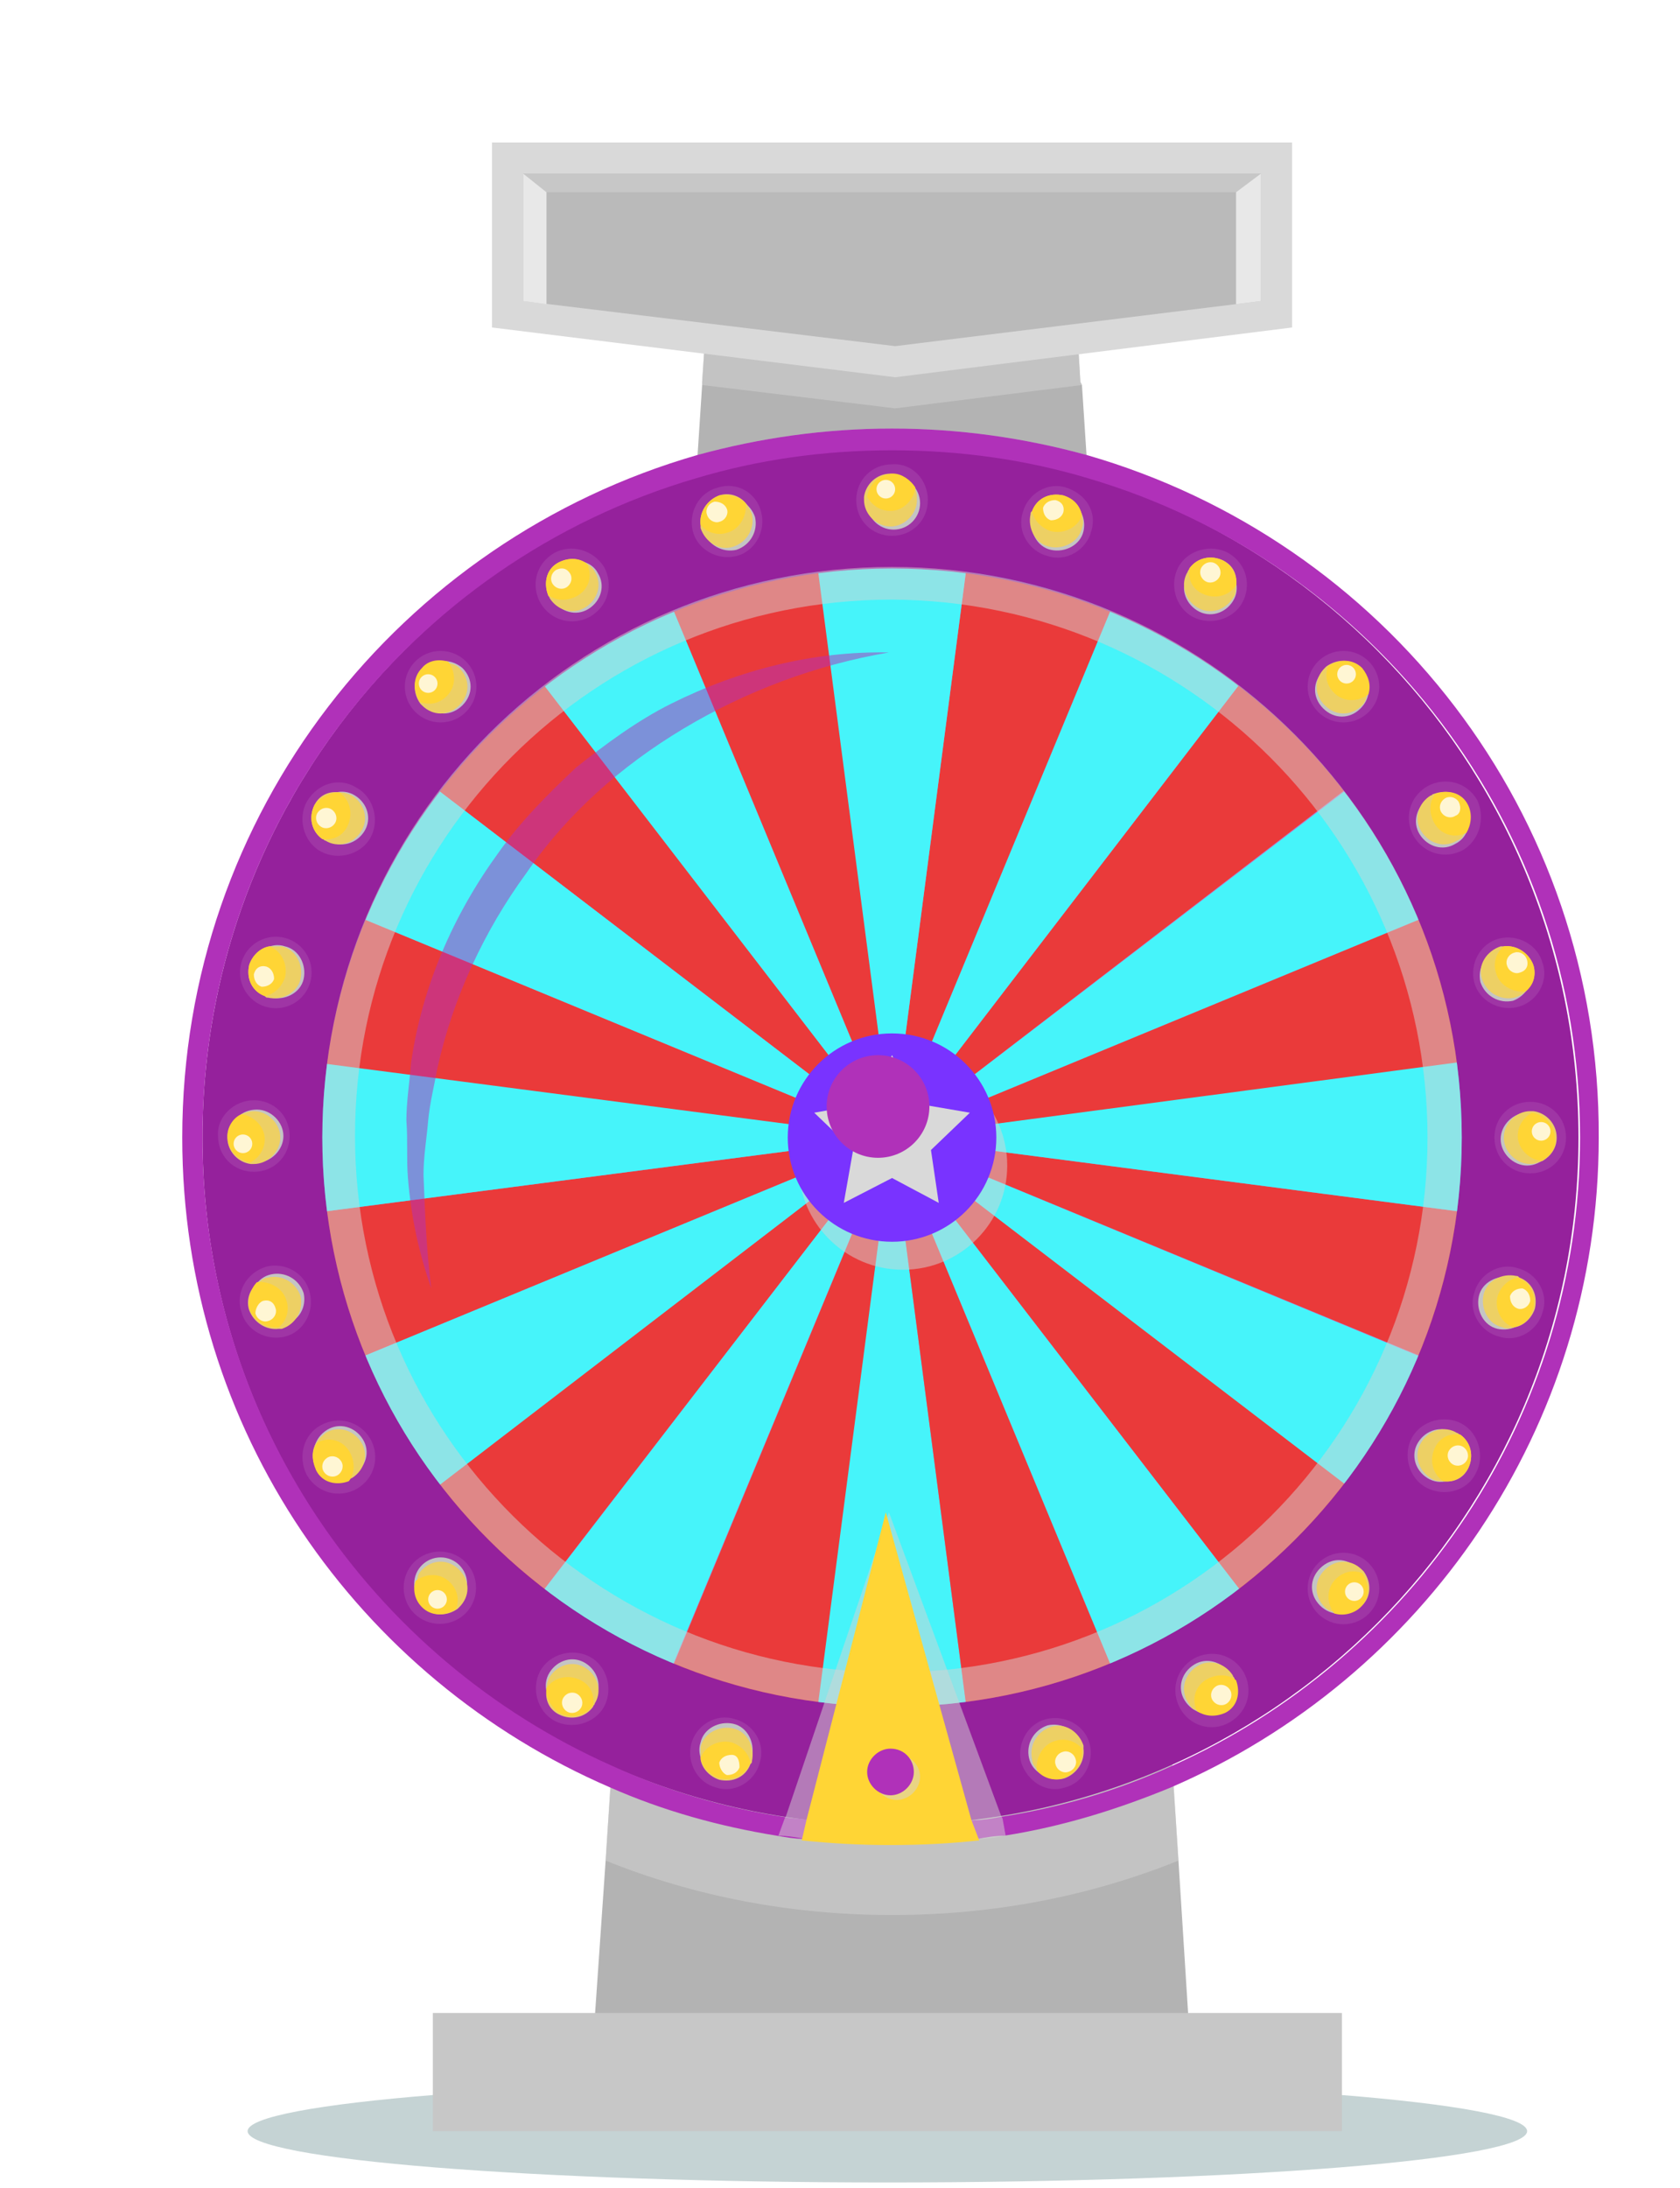 <svg width="295" height="384" viewBox="0 0 295 384" fill="none" xmlns="http://www.w3.org/2000/svg">
<g clip-path="url(#clip0_367_8986)">
<g filter="url(#filter0_d_367_8986)">
<path d="M200.937 362.995H94.066L97.346 315.517L114.293 56.567V56.021L116.752 19.457H178.524L180.711 56.021L180.984 56.567L197.93 315.517L200.937 362.995Z" fill="#B3B3B3"/>
<path opacity="0.5" d="M197.93 315.517C182.35 321.793 165.404 325.067 147.638 325.067C129.871 325.067 112.925 321.793 97.346 315.517L98.166 302.692L98.439 298.872L113.199 72.666L113.472 68.846C124.405 65.844 135.885 64.207 147.638 64.207C159.391 64.207 170.87 65.844 181.803 68.846L182.077 72.666L196.836 298.599L197.11 302.419L197.93 315.517Z" fill="#D4D4D4"/>
<path d="M221.307 262.063C261.974 221.463 261.974 155.639 221.307 115.04C180.639 74.441 114.704 74.441 74.036 115.04C33.368 155.639 33.368 221.463 74.036 262.063C114.704 302.662 180.639 302.662 221.307 262.063Z" fill="#BD76C2"/>
<path d="M134.246 289.049C142.719 290.14 151.739 290.14 160.759 289.049L147.639 188.634L134.246 289.049Z" fill="#46F4FA"/>
<path d="M147.639 188.634L67.008 250.302C72.474 257.396 78.761 263.672 85.594 269.13L147.639 188.634Z" fill="#EA3A3A"/>
<path d="M85.865 268.857C92.972 274.314 100.625 278.68 108.825 281.954L147.637 188.634L85.865 268.857Z" fill="#46F4FA"/>
<path d="M53.887 227.381C57.44 235.567 61.813 243.207 67.28 250.302L147.638 188.634L53.887 227.381Z" fill="#46F4FA"/>
<path d="M147.638 188.634L108.826 282.227C117.026 285.502 125.499 287.957 134.519 289.049L147.638 188.634Z" fill="#EA3A3A"/>
<path d="M147.639 188.634L47.055 201.732C48.148 210.736 50.608 219.195 53.888 227.381L147.639 188.634Z" fill="#EA3A3A"/>
<path d="M147.638 188.634L47.054 175.264C45.961 183.723 45.961 192.727 47.054 201.732L147.638 188.634Z" fill="#46F4FA"/>
<path d="M147.639 188.634L186.451 282.227C194.651 278.68 202.304 274.314 209.41 268.857L147.639 188.634Z" fill="#46F4FA"/>
<path d="M147.639 188.634L227.997 250.302C233.463 243.207 237.836 235.567 241.116 227.381L147.639 188.634Z" fill="#46F4FA"/>
<path d="M147.639 188.634L241.39 227.381C244.669 219.195 247.129 210.736 248.223 201.732L147.639 188.634Z" fill="#EA3A3A"/>
<path d="M160.758 289.049C169.778 287.957 178.251 285.502 186.451 282.227L147.639 188.634L160.758 289.049Z" fill="#EA3A3A"/>
<path d="M209.41 268.857C216.517 263.4 222.803 257.124 228.27 250.302L147.639 188.634L209.41 268.857Z" fill="#EA3A3A"/>
<path d="M147.639 188.634L53.888 149.887C50.608 158.073 48.148 166.532 47.055 175.537L147.639 188.634Z" fill="#EA3A3A"/>
<path d="M147.639 188.634L85.867 108.139C78.761 113.596 72.474 119.872 67.008 126.966L147.639 188.634Z" fill="#EA3A3A"/>
<path d="M147.639 188.634L241.39 149.887C237.836 141.701 233.463 134.061 228.27 126.967L147.639 188.634Z" fill="#46F4FA"/>
<path d="M67.006 126.967C61.54 134.061 57.167 141.701 53.887 149.887L147.638 188.634L67.006 126.967Z" fill="#46F4FA"/>
<path d="M147.639 188.634L209.41 108.139C202.304 102.682 194.651 98.316 186.451 95.041L147.639 188.634Z" fill="#46F4FA"/>
<path d="M147.639 188.634L248.223 175.537C247.129 166.532 244.669 158.073 241.39 149.887L147.639 188.634Z" fill="#EA3A3A"/>
<path d="M147.639 188.634L248.223 201.732C249.316 193.273 249.316 184.268 248.223 175.264L147.639 188.634Z" fill="#46F4FA"/>
<path d="M227.997 126.966C222.53 119.872 216.244 113.596 209.41 108.139L147.639 188.634L227.997 126.966Z" fill="#EA3A3A"/>
<path d="M186.451 95.041C178.251 91.767 169.778 89.311 160.758 88.219L147.639 188.634L186.451 95.041Z" fill="#EA3A3A"/>
<path d="M108.825 95.041C100.625 98.588 92.972 102.954 85.865 108.412L147.637 188.634L108.825 95.041Z" fill="#46F4FA"/>
<path d="M147.639 188.634L160.759 88.219C152.286 87.128 143.266 87.128 134.246 88.219L147.639 188.634Z" fill="#46F4FA"/>
<path d="M147.638 188.634L134.519 88.219C125.499 89.311 117.026 91.767 108.826 95.041L147.638 188.634Z" fill="#EA3A3A"/>
<path d="M147.638 67.755C80.673 67.755 26.555 121.782 26.555 188.634C26.555 255.486 80.673 309.241 147.365 309.241C214.056 309.241 268.175 255.213 268.175 188.634C268.175 122.055 214.33 67.755 147.638 67.755ZM147.638 288.503C92.153 288.503 47.601 243.753 47.601 188.634C47.601 133.515 92.426 88.765 147.638 88.765C202.85 88.765 247.675 133.515 247.675 188.634C247.675 243.753 202.85 288.503 147.638 288.503Z" fill="#95219C"/>
<path d="M181.804 68.846C170.871 65.844 159.392 64.207 147.639 64.207C135.886 64.207 124.406 65.844 113.473 68.846C61.268 83.854 23.002 131.605 23.002 188.634C23.002 239.933 53.888 283.591 98.167 302.692C107.46 306.785 117.299 309.514 127.412 311.151C129.052 311.424 130.419 311.697 132.059 311.697C135.886 312.242 139.712 312.515 143.539 312.515C144.905 312.515 146.272 312.515 147.365 312.515C148.732 312.515 150.099 312.515 151.192 312.515C155.018 312.515 158.845 311.969 162.672 311.697C164.311 311.424 165.678 311.151 167.318 311.151C177.704 309.514 187.271 306.512 196.564 302.692C240.843 283.591 271.729 239.66 271.729 188.634C272.002 131.605 234.01 83.854 181.804 68.846ZM196.837 298.872C187.271 303.238 177.158 306.239 166.498 307.876C165.131 308.149 163.492 308.422 162.125 308.422C157.478 308.968 152.558 309.241 147.639 309.241C142.719 309.241 137.799 308.968 133.152 308.422C131.786 308.149 130.146 308.149 128.779 307.876C118.119 306.239 108.006 303.238 98.44 298.872C56.074 280.044 26.555 237.75 26.555 188.634C26.555 133.788 62.908 87.674 113.2 72.939C124.133 69.665 135.612 68.027 147.639 68.027C159.665 68.027 171.145 69.665 182.078 72.939C232.096 87.674 268.449 133.788 268.449 188.634C268.449 237.75 238.93 280.044 196.837 298.872Z" fill="#B031B9"/>
<path opacity="0.5" d="M147.637 88.492C92.152 88.492 47.6 133.242 47.6 188.634C47.6 244.026 92.425 288.503 147.637 288.503C202.849 288.503 247.674 243.753 247.674 188.634C247.674 133.515 202.849 88.492 147.637 88.492ZM147.637 282.5C95.705 282.5 53.34 240.479 53.34 188.361C53.34 136.244 95.432 94.223 147.637 94.223C199.569 94.496 241.661 136.517 241.661 188.634C241.661 240.752 199.569 282.5 147.637 282.5Z" fill="#D4D4D4"/>
<path d="M146.817 372C208.859 372 259.154 367.969 259.154 362.996C259.154 358.022 208.859 353.991 146.817 353.991C84.775 353.991 34.48 358.022 34.48 362.996C34.48 367.969 84.775 372 146.817 372Z" fill="#C5D3D4"/>
<path opacity="0.09" d="M153.925 76.759C153.925 80.306 151.191 83.035 147.638 83.035C144.085 83.035 141.352 80.306 141.352 76.759C141.352 73.212 144.085 70.483 147.638 70.483C151.191 70.21 153.925 73.212 153.925 76.759Z" fill="white"/>
<path d="M147.912 81.944C150.478 81.944 152.559 79.867 152.559 77.305C152.559 74.743 150.478 72.666 147.912 72.666C145.346 72.666 143.266 74.743 143.266 77.305C143.266 79.867 145.346 81.944 147.912 81.944Z" fill="#C4C4C4"/>
<path d="M152.012 76.759C152.012 79.215 149.825 81.398 147.365 81.398C144.905 81.398 142.719 79.215 142.719 76.759C142.719 76.487 142.719 76.487 142.719 76.214C142.992 74.031 144.905 72.121 147.365 72.121C149.279 72.121 150.645 73.212 151.465 74.576C152.012 75.122 152.012 75.941 152.012 76.759Z" fill="#EDD064"/>
<path d="M151.739 74.576C151.465 76.759 149.552 78.669 147.366 78.669C145.452 78.669 144.086 77.578 143.266 76.214C143.539 74.031 145.452 72.121 147.912 72.121C149.279 72.121 150.919 73.212 151.739 74.576Z" fill="#FFD535"/>
<path d="M146.546 76.486C147.452 76.486 148.186 75.753 148.186 74.849C148.186 73.945 147.452 73.212 146.546 73.212C145.64 73.212 144.906 73.945 144.906 74.849C144.906 75.753 145.64 76.486 146.546 76.486Z" fill="#FFF6D4"/>
<path opacity="0.09" d="M124.679 78.942C125.499 82.216 123.585 85.764 120.305 86.582C117.025 87.401 113.472 85.491 112.652 82.216C111.832 78.942 113.746 75.395 117.026 74.576C120.305 73.485 123.859 75.395 124.679 78.942Z" fill="white"/>
<path d="M123.585 79.76C124.131 82.216 122.765 84.672 120.305 85.491C117.845 86.037 115.385 84.672 114.565 82.216C114.018 79.76 115.385 77.305 117.845 76.486C120.305 75.94 122.765 77.305 123.585 79.76Z" fill="#C4C4C4"/>
<path d="M123.039 79.215C123.585 81.671 122.219 84.126 119.759 84.945C117.299 85.764 114.839 84.126 114.019 81.671C114.019 81.398 114.019 81.398 114.019 81.125C113.746 78.942 115.112 76.759 117.299 75.941C118.939 75.395 120.852 75.941 121.945 77.305C122.492 77.851 122.765 78.669 123.039 79.215Z" fill="#EDD064"/>
<path d="M121.945 77.305C122.219 79.488 120.852 81.944 118.666 82.489C117.026 83.035 115.112 82.489 114.019 81.125C113.746 78.942 115.112 76.759 117.299 75.941C119.212 75.668 120.852 76.213 121.945 77.305Z" fill="#FFD535"/>
<path d="M118.666 78.396C118.939 79.215 118.393 80.306 117.299 80.579C116.479 80.852 115.386 80.306 115.113 79.215C114.839 78.396 115.386 77.305 116.479 77.032C117.573 77.032 118.393 77.578 118.666 78.396Z" fill="#FFF6D4"/>
<path opacity="0.09" d="M97.073 88.492C98.713 91.494 97.893 95.314 94.613 97.224C91.607 98.861 87.78 98.043 85.867 94.768C84.227 91.767 85.047 87.947 88.327 86.037C91.333 84.399 95.16 85.491 97.073 88.492Z" fill="white"/>
<path d="M95.981 89.584C97.348 91.767 96.528 94.495 94.341 95.86C92.155 97.224 89.421 96.405 88.055 94.222C86.688 92.04 87.508 89.311 89.695 87.947C91.881 86.855 94.888 87.401 95.981 89.584Z" fill="#C4C4C4"/>
<path d="M95.433 89.311C96.799 91.494 95.979 94.223 93.793 95.587C91.606 96.951 88.873 96.133 87.506 93.95C87.506 93.677 87.233 93.677 87.233 93.404C86.413 91.221 86.96 88.765 89.146 87.674C90.786 86.855 92.7 86.855 94.066 87.947C94.613 88.22 95.159 88.765 95.433 89.311Z" fill="#EDD064"/>
<path d="M94.066 87.947C95.159 90.13 94.34 92.585 92.153 93.677C90.513 94.496 88.6 94.496 87.233 93.404C86.413 91.221 86.96 88.765 89.146 87.674C90.786 86.855 92.7 86.855 94.066 87.947Z" fill="#FFD535"/>
<path d="M91.061 89.584C91.607 90.402 91.334 91.494 90.514 92.04C89.694 92.585 88.601 92.312 88.054 91.494C87.507 90.675 87.781 89.584 88.601 89.038C89.694 88.492 90.514 88.765 91.061 89.584Z" fill="#FFF6D4"/>
<path opacity="0.09" d="M68.372 115.779C71.844 115.779 74.659 112.969 74.659 109.503C74.659 106.037 71.844 103.227 68.372 103.227C64.9 103.227 62.086 106.037 62.086 109.503C62.086 112.969 64.9 115.779 68.372 115.779Z" fill="white"/>
<path d="M72.2 106.229C74.113 108.139 74.113 110.868 72.2 112.778C70.287 114.688 67.553 114.688 65.64 112.778C63.727 110.868 63.727 108.139 65.64 106.229C67.553 104.592 70.287 104.592 72.2 106.229Z" fill="#C4C4C4"/>
<path d="M71.653 106.229C73.566 108.139 73.566 110.868 71.653 112.778C69.739 114.688 67.006 114.688 65.093 112.778L64.819 112.505C63.453 110.595 63.453 108.139 65.093 106.502C66.459 105.137 68.099 104.865 69.739 105.41C70.286 105.41 71.106 105.683 71.653 106.229Z" fill="#EDD064"/>
<path d="M69.739 105.137C71.106 107.047 71.106 109.503 69.466 111.14C68.099 112.505 66.459 112.778 64.819 112.232C63.453 110.322 63.453 107.866 65.093 106.229C66.186 104.864 68.099 104.592 69.739 105.137Z" fill="#FFD535"/>
<path d="M66.185 110.595C67.091 110.595 67.825 109.862 67.825 108.958C67.825 108.053 67.091 107.32 66.185 107.32C65.279 107.32 64.545 108.053 64.545 108.958C64.545 109.862 65.279 110.595 66.185 110.595Z" fill="#FFF6D4"/>
<path opacity="0.09" d="M53.614 127.239C56.62 128.877 57.714 132.97 56.074 135.971C54.434 138.973 50.334 140.064 47.327 138.427C44.321 136.79 43.227 132.697 44.867 129.695C46.781 126.421 50.607 125.329 53.614 127.239Z" fill="white"/>
<path d="M53.339 128.604C55.526 129.968 56.346 132.697 54.979 134.88C53.613 137.063 50.88 137.881 48.693 136.517C46.506 135.153 45.686 132.424 47.053 130.241C48.419 128.058 51.153 127.239 53.339 128.604Z" fill="#C4C4C4"/>
<path d="M52.793 128.604C54.979 129.968 55.799 132.697 54.433 134.88C53.066 137.063 50.333 137.881 48.146 136.517C47.873 136.517 47.873 136.244 47.6 136.244C45.686 134.88 45.14 132.424 46.233 130.241C47.053 128.604 48.693 127.785 50.606 128.058C51.426 128.058 52.246 128.331 52.793 128.604Z" fill="#EDD064"/>
<path d="M50.606 128.058C52.52 129.422 53.066 131.878 51.973 134.061C51.153 135.698 49.513 136.517 47.6 136.244C45.686 134.88 45.14 132.424 46.233 130.241C47.326 128.877 48.966 128.058 50.606 128.058Z" fill="#FFD535"/>
<path d="M49.24 131.06C50.06 131.605 50.334 132.697 49.787 133.515C49.24 134.334 48.147 134.607 47.327 134.061C46.507 133.515 46.234 132.424 46.781 131.605C47.327 130.787 48.42 130.514 49.24 131.06Z" fill="#FFF6D4"/>
<path opacity="0.09" d="M41.285 165.658C44.602 164.636 46.462 161.123 45.438 157.811C44.414 154.499 40.895 152.643 37.577 153.665C34.26 154.687 32.4 158.201 33.424 161.513C34.448 164.824 37.967 166.681 41.285 165.658Z" fill="white"/>
<path d="M41.039 155.072C43.499 155.618 44.866 158.346 44.319 160.802C43.772 163.258 41.039 164.622 38.579 164.076C36.119 163.531 34.753 160.802 35.299 158.346C36.119 155.89 38.579 154.253 41.039 155.072Z" fill="#C4C4C4"/>
<path d="M40.494 155.072C42.954 155.618 44.321 158.346 43.774 160.802C43.228 163.258 40.494 164.622 38.035 164.076C37.761 164.076 37.761 164.076 37.488 163.803C35.301 162.985 34.208 160.802 34.755 158.346C35.301 156.709 36.668 155.345 38.308 155.072C39.128 155.072 39.674 155.072 40.494 155.072Z" fill="#EDD064"/>
<path d="M38.308 155.072C40.494 155.89 41.588 158.346 41.041 160.529C40.494 162.166 39.128 163.531 37.488 163.803C35.301 162.985 34.208 160.802 34.755 158.346C35.301 156.709 36.668 155.345 38.308 155.072Z" fill="#FFD535"/>
<path d="M37.761 158.619C38.581 158.892 39.127 159.71 39.127 160.802C38.854 161.62 38.034 162.166 36.941 162.166C36.121 161.893 35.574 161.075 35.574 159.983C35.847 158.892 36.667 158.346 37.761 158.619Z" fill="#FFF6D4"/>
<path opacity="0.09" d="M35.573 182.085C39.127 182.085 41.86 184.814 41.86 188.361C41.86 191.909 39.127 194.637 35.573 194.637C32.02 194.637 29.287 191.909 29.287 188.361C29.014 185.087 32.02 182.085 35.573 182.085Z" fill="white"/>
<path d="M36.119 183.723C38.579 183.723 40.766 185.906 40.766 188.361C40.766 190.817 38.579 193 36.119 193C33.659 193 31.473 190.817 31.473 188.361C31.473 185.633 33.386 183.723 36.119 183.723Z" fill="#C4C4C4"/>
<path d="M35.574 183.996C38.034 183.996 40.221 186.179 40.221 188.634C40.221 191.09 38.034 193.273 35.574 193.273C35.301 193.273 35.301 193.273 35.028 193.273C32.841 193 30.928 191.09 30.928 188.634C30.928 186.724 32.021 185.36 33.388 184.541C33.934 184.268 34.754 183.996 35.574 183.996Z" fill="#EDD064"/>
<path d="M33.388 184.541C35.574 184.814 37.488 186.724 37.488 188.907C37.488 190.817 36.394 192.181 35.028 193C32.841 192.727 30.928 190.817 30.928 188.361C30.928 186.724 32.021 185.087 33.388 184.541Z" fill="#FFD535"/>
<path d="M33.66 191.363C34.565 191.363 35.299 190.63 35.299 189.726C35.299 188.822 34.565 188.089 33.66 188.089C32.754 188.089 32.02 188.822 32.02 189.726C32.02 190.63 32.754 191.363 33.66 191.363Z" fill="#FFF6D4"/>
<path opacity="0.09" d="M37.76 211.282C41.04 210.463 44.593 212.373 45.413 215.921C46.233 219.195 44.32 222.742 41.04 223.561C37.76 224.38 34.207 222.47 33.387 219.195C32.294 215.921 34.207 212.374 37.76 211.282Z" fill="white"/>
<path d="M38.579 212.646C41.039 212.101 43.499 213.465 44.319 215.921C44.866 218.376 43.499 220.832 41.039 221.378C38.579 221.924 36.119 220.559 35.299 218.104C34.753 215.648 36.119 213.192 38.579 212.646Z" fill="#C4C4C4"/>
<path d="M38.034 213.192C40.494 212.646 42.954 214.011 43.774 216.467C44.321 218.922 42.954 221.378 40.494 222.197C40.221 222.197 40.221 222.197 39.948 222.197C37.761 222.47 35.574 221.105 34.754 218.922C34.208 217.285 34.754 215.375 36.121 214.284C36.668 213.738 37.488 213.192 38.034 213.192Z" fill="#EDD064"/>
<path d="M36.12 214.011C38.306 213.738 40.766 215.102 41.313 217.285C41.86 218.922 41.313 220.832 39.946 221.924C37.76 222.197 35.573 220.832 34.753 218.649C34.48 217.012 35.027 215.102 36.12 214.011Z" fill="#FFD535"/>
<path d="M37.214 217.285C38.308 217.012 39.128 217.558 39.401 218.649C39.674 219.468 39.128 220.56 38.034 220.832C37.214 221.105 36.121 220.56 35.848 219.468C35.848 218.649 36.394 217.558 37.214 217.285Z" fill="#FFF6D4"/>
<path opacity="0.09" d="M47.327 239.114C50.334 237.477 54.16 238.296 56.074 241.57C57.714 244.572 56.894 248.392 53.614 250.302C50.607 251.939 46.781 251.12 44.867 247.846C43.227 244.572 44.321 240.751 47.327 239.114Z" fill="white"/>
<path d="M48.421 239.933C50.608 238.569 53.341 239.387 54.708 241.57C56.075 243.753 55.255 246.482 53.068 247.846C50.881 249.21 48.148 248.392 46.781 246.209C45.415 244.026 46.235 241.297 48.421 239.933Z" fill="#C4C4C4"/>
<path d="M48.146 240.479C50.333 239.114 53.066 239.933 54.433 242.116C55.799 244.299 54.98 247.027 52.793 248.392C52.52 248.392 52.52 248.665 52.246 248.665C50.06 249.483 47.6 248.937 46.506 246.754C45.686 245.117 45.686 243.207 46.78 241.843C47.053 241.297 47.6 241.024 48.146 240.479Z" fill="#EDD064"/>
<path d="M46.78 242.116C48.966 241.024 51.426 241.843 52.52 244.026C53.34 245.663 53.34 247.573 52.246 248.938C50.06 249.756 47.6 249.21 46.506 247.027C45.686 245.117 45.686 243.48 46.78 242.116Z" fill="#FFD535"/>
<path d="M48.421 244.844C49.241 244.299 50.334 244.572 50.881 245.39C51.428 246.209 51.154 247.3 50.334 247.846C49.514 248.392 48.421 248.119 47.874 247.3C47.328 246.482 47.601 245.39 48.421 244.844Z" fill="#FFF6D4"/>
<path opacity="0.09" d="M63.726 263.127C66.186 260.671 70.286 260.671 72.746 263.127C75.206 265.582 75.206 269.675 72.746 272.131C70.286 274.587 66.186 274.587 63.726 272.131C61.266 269.675 61.266 265.582 63.726 263.127Z" fill="white"/>
<path d="M68.373 271.585C70.939 271.585 73.02 269.508 73.02 266.947C73.02 264.385 70.939 262.308 68.373 262.308C65.807 262.308 63.727 264.385 63.727 266.947C63.727 269.508 65.807 271.585 68.373 271.585Z" fill="#C4C4C4"/>
<path d="M65.092 264.491C67.005 262.581 69.738 262.581 71.652 264.491C73.565 266.401 73.565 269.13 71.652 271.04L71.378 271.313C69.465 272.677 67.005 272.677 65.365 271.04C63.998 269.675 63.725 268.038 64.272 266.401C64.272 265.582 64.545 265.037 65.092 264.491Z" fill="#EDD064"/>
<path d="M63.998 266.401C65.912 265.037 68.372 265.037 70.011 266.674C71.378 268.038 71.651 269.675 71.105 271.312C69.192 272.677 66.732 272.677 65.092 271.04C63.725 269.675 63.452 267.765 63.998 266.401Z" fill="#FFD535"/>
<path d="M67.826 271.312C68.731 271.312 69.466 270.579 69.466 269.675C69.466 268.771 68.731 268.038 67.826 268.038C66.92 268.038 66.186 268.771 66.186 269.675C66.186 270.579 66.92 271.312 67.826 271.312Z" fill="#FFF6D4"/>
<path opacity="0.09" d="M85.865 282.227C87.505 279.226 91.605 278.134 94.612 279.771C97.618 281.409 98.712 285.502 97.072 288.503C95.432 291.505 91.332 292.596 88.325 290.959C85.319 289.322 84.225 285.229 85.865 282.227Z" fill="white"/>
<path d="M87.506 282.5C88.873 280.317 91.606 279.499 93.793 280.863C95.979 282.227 96.799 284.956 95.433 287.139C94.066 289.322 91.333 290.14 89.146 288.776C86.959 287.412 86.139 284.683 87.506 282.5Z" fill="#C4C4C4"/>
<path d="M87.505 283.319C88.871 281.136 91.605 280.317 93.791 281.682C95.978 283.046 96.798 285.775 95.431 287.958C95.431 288.23 95.158 288.23 95.158 288.503C93.791 290.413 91.331 290.959 89.145 289.868C87.505 289.049 86.685 287.412 86.958 285.502C86.958 284.41 87.231 283.865 87.505 283.319Z" fill="#EDD064"/>
<path d="M86.958 285.229C88.325 283.319 90.785 282.773 92.971 283.864C94.611 284.683 95.431 286.32 95.158 288.23C93.791 290.14 91.331 290.686 89.145 289.595C87.778 288.503 86.685 286.866 86.958 285.229Z" fill="#FFD535"/>
<path d="M89.966 286.866C90.513 286.047 91.606 285.775 92.426 286.32C93.246 286.866 93.519 287.957 92.973 288.776C92.426 289.595 91.333 289.868 90.513 289.322C89.693 288.776 89.419 287.685 89.966 286.866Z" fill="#FFF6D4"/>
<path opacity="0.09" d="M112.379 295.052C113.199 291.777 116.752 289.595 120.032 290.686C123.312 291.505 125.498 295.052 124.405 298.326C123.585 301.601 120.032 303.784 116.752 302.692C113.472 301.874 111.559 298.326 112.379 295.052Z" fill="white"/>
<path d="M114.018 294.779C114.565 292.323 117.298 290.959 119.758 291.505C122.218 292.05 123.584 294.779 123.038 297.235C122.491 299.691 119.758 301.055 117.298 300.509C114.838 299.691 113.198 297.235 114.018 294.779Z" fill="#C4C4C4"/>
<path d="M114.02 295.598C114.566 293.142 117.299 291.778 119.759 292.323C122.219 292.869 123.586 295.598 123.039 298.053C123.039 298.326 123.039 298.326 122.766 298.599C121.946 300.782 119.759 301.874 117.299 301.328C115.659 300.782 114.293 299.418 114.02 297.781C114.02 296.962 114.02 296.143 114.02 295.598Z" fill="#EDD064"/>
<path d="M114.02 297.508C114.84 295.325 117.299 294.233 119.486 294.779C121.126 295.325 122.493 296.689 122.766 298.326C121.946 300.509 119.759 301.601 117.299 301.055C115.659 300.509 114.293 299.145 114.02 297.508Z" fill="#FFD535"/>
<path d="M117.299 298.326C117.572 297.508 118.392 296.962 119.485 296.962C120.579 296.962 120.852 298.053 120.852 299.145C120.579 299.963 119.759 300.509 118.665 300.509C117.845 300.236 117.299 299.145 117.299 298.326Z" fill="#FFF6D4"/>
<path opacity="0.09" d="M170.324 298.326C169.504 295.052 171.417 291.505 174.697 290.686C177.977 289.868 181.531 291.778 182.35 295.052C183.17 298.326 181.257 301.874 177.977 302.692C174.697 303.784 171.417 301.601 170.324 298.326Z" fill="white"/>
<path d="M171.69 297.508C171.143 295.052 172.51 292.596 174.97 291.778C177.43 291.232 179.89 292.596 180.71 295.052C181.256 297.508 179.89 299.964 177.43 300.782C174.697 301.328 172.237 299.964 171.69 297.508Z" fill="#C4C4C4"/>
<path d="M172.237 297.781C171.69 295.325 173.057 292.869 175.517 292.051C177.977 291.232 180.437 292.869 181.257 295.325C181.257 295.598 181.257 295.598 181.257 295.871C181.53 298.054 180.163 300.237 177.977 301.055C176.337 301.601 174.423 301.055 173.33 299.691C172.783 299.145 172.237 298.599 172.237 297.781Z" fill="#EDD064"/>
<path d="M173.058 299.691C172.785 297.508 174.151 295.052 176.338 294.506C177.978 293.961 179.891 294.506 180.985 295.871C181.258 298.054 179.891 300.236 177.705 301.055C176.065 301.601 174.151 301.055 173.058 299.691Z" fill="#FFD535"/>
<path d="M176.337 298.599C176.064 297.781 176.611 296.689 177.704 296.416C178.524 296.143 179.617 296.689 179.89 297.781C180.164 298.599 179.617 299.691 178.524 299.963C177.704 300.236 176.611 299.691 176.337 298.599Z" fill="#FFF6D4"/>
<path opacity="0.09" d="M198.203 288.776C196.563 285.774 197.383 281.954 200.663 280.044C203.669 278.407 207.496 279.226 209.409 282.5C211.049 285.502 210.229 289.322 206.949 291.232C203.669 293.142 199.843 291.777 198.203 288.776Z" fill="white"/>
<path d="M199.024 287.411C197.657 285.228 198.477 282.5 200.664 281.136C202.85 279.771 205.583 280.59 206.95 282.773C208.317 284.956 207.497 287.684 205.31 289.049C203.123 290.413 200.39 289.594 199.024 287.411Z" fill="#C4C4C4"/>
<path d="M199.569 287.684C198.202 285.501 199.022 282.773 201.208 281.408C203.395 280.044 206.128 280.863 207.495 283.046C207.495 283.319 207.768 283.319 207.768 283.591C208.588 285.774 208.042 288.23 205.855 289.322C204.215 290.14 202.302 290.14 200.935 289.049C200.388 289.049 200.115 288.503 199.569 287.684Z" fill="#EDD064"/>
<path d="M201.209 289.322C200.115 287.139 200.935 284.683 203.122 283.591C204.762 282.773 206.675 282.773 208.042 283.864C208.862 286.047 208.315 288.503 206.129 289.594C204.215 290.413 202.575 290.14 201.209 289.322Z" fill="#FFD535"/>
<path d="M203.943 287.412C203.396 286.593 203.669 285.502 204.489 284.956C205.309 284.41 206.403 284.683 206.949 285.502C207.496 286.32 207.223 287.412 206.403 287.957C205.583 288.503 204.489 288.23 203.943 287.412Z" fill="#FFF6D4"/>
<path opacity="0.09" d="M226.904 274.041C230.376 274.041 233.19 271.231 233.19 267.765C233.19 264.299 230.376 261.489 226.904 261.489C223.432 261.489 220.617 264.299 220.617 267.765C220.617 271.231 223.432 274.041 226.904 274.041Z" fill="white"/>
<path d="M222.804 270.767C220.891 268.857 220.891 266.128 222.804 264.218C224.717 262.308 227.451 262.308 229.364 264.218C231.277 266.128 231.277 268.857 229.364 270.767C227.724 272.677 224.717 272.677 222.804 270.767Z" fill="#C4C4C4"/>
<path d="M223.622 271.04C221.709 269.13 221.709 266.401 223.622 264.491C225.536 262.581 228.269 262.581 230.182 264.491L230.456 264.764C231.822 266.674 231.822 269.13 230.182 270.767C228.816 272.131 227.176 272.404 225.536 271.858C224.716 271.858 224.169 271.585 223.622 271.04Z" fill="#EDD064"/>
<path d="M225.265 272.131C223.898 270.221 223.898 267.765 225.538 266.128C226.905 264.764 228.545 264.491 230.185 265.036C231.551 266.947 231.551 269.402 229.911 271.04C228.818 272.131 226.905 272.677 225.265 272.131Z" fill="#FFD535"/>
<path d="M228.816 269.948C229.721 269.948 230.456 269.215 230.456 268.311C230.456 267.407 229.721 266.674 228.816 266.674C227.91 266.674 227.176 267.407 227.176 268.311C227.176 269.215 227.91 269.948 228.816 269.948Z" fill="#FFF6D4"/>
<path opacity="0.09" d="M241.388 250.029C238.381 248.392 237.288 244.299 238.928 241.297C240.568 238.296 244.668 237.204 247.674 238.842C250.681 240.479 251.774 244.572 250.134 247.573C248.494 250.848 244.394 251.666 241.388 250.029Z" fill="white"/>
<path d="M241.66 248.392C239.473 247.028 238.653 244.299 240.02 242.116C241.386 239.933 244.12 239.114 246.306 240.479C248.493 241.843 249.313 244.572 247.946 246.755C246.58 248.938 243.846 249.756 241.66 248.392Z" fill="#C4C4C4"/>
<path d="M242.208 248.392C240.022 247.028 239.202 244.299 240.569 242.116C241.935 239.933 244.668 239.114 246.855 240.479C247.128 240.479 247.128 240.752 247.402 240.752C249.315 242.116 249.862 244.572 248.768 246.755C247.948 248.392 246.308 249.21 244.395 248.938C243.575 248.938 243.028 248.938 242.208 248.392Z" fill="#EDD064"/>
<path d="M244.395 248.938C242.481 247.573 241.935 245.118 243.028 242.935C243.848 241.297 245.488 240.479 247.401 240.752C249.314 242.116 249.861 244.572 248.768 246.755C247.674 248.392 246.035 249.211 244.395 248.938Z" fill="#FFD535"/>
<path d="M246.034 245.936C245.214 245.39 244.941 244.299 245.488 243.48C246.034 242.662 247.127 242.389 247.947 242.935C248.767 243.48 249.041 244.572 248.494 245.39C247.947 246.209 246.854 246.482 246.034 245.936Z" fill="#FFF6D4"/>
<path opacity="0.09" d="M254.236 223.561C250.956 222.742 248.769 219.195 249.863 215.921C250.683 212.646 254.236 210.463 257.516 211.555C260.796 212.374 262.982 215.921 261.889 219.195C261.069 222.47 257.516 224.652 254.236 223.561Z" fill="white"/>
<path d="M253.962 222.197C251.502 221.651 250.135 218.922 250.682 216.467C251.229 214.011 253.962 212.646 256.422 213.192C258.882 213.738 260.249 216.467 259.702 218.922C258.882 221.378 256.422 222.743 253.962 222.197Z" fill="#C4C4C4"/>
<path d="M254.782 221.924C252.322 221.378 250.956 218.649 251.502 216.194C252.049 213.738 254.782 212.374 257.242 212.919C257.516 212.919 257.516 212.919 257.789 213.192C259.976 214.011 261.069 216.194 260.522 218.649C259.976 220.287 258.609 221.651 256.969 221.924C256.149 222.197 255.329 222.197 254.782 221.924Z" fill="#EDD064"/>
<path d="M256.695 221.924C254.508 221.105 253.415 218.649 253.962 216.467C254.508 214.829 255.875 213.465 257.515 213.192C259.701 214.011 260.795 216.194 260.248 218.649C259.701 220.56 258.335 221.651 256.695 221.924Z" fill="#FFD535"/>
<path d="M257.515 218.649C256.695 218.376 256.148 217.558 256.148 216.466C256.422 215.648 257.242 215.102 258.335 215.102C259.155 215.375 259.702 216.194 259.702 217.285C259.428 218.376 258.335 218.922 257.515 218.649Z" fill="#FFF6D4"/>
<path opacity="0.09" d="M259.701 194.91C256.147 194.91 253.414 192.182 253.414 188.634C253.414 185.087 256.147 182.358 259.701 182.358C263.254 182.358 265.987 185.087 265.987 188.634C265.987 192.182 263.254 194.91 259.701 194.91Z" fill="white"/>
<path d="M259.154 193.546C256.694 193.546 254.508 191.363 254.508 188.907C254.508 186.451 256.694 184.269 259.154 184.269C261.614 184.269 263.801 186.451 263.801 188.907C263.801 191.363 261.614 193.546 259.154 193.546Z" fill="#C4C4C4"/>
<path d="M259.701 193.273C257.241 193.273 255.055 191.09 255.055 188.634C255.055 186.179 257.241 183.996 259.701 183.996C259.975 183.996 259.975 183.996 260.248 183.996C262.434 184.268 264.348 186.179 264.348 188.634C264.348 190.544 263.254 191.909 261.888 192.727C261.068 193 260.521 193.273 259.701 193.273Z" fill="#EDD064"/>
<path d="M261.614 192.727C259.427 192.455 257.514 190.544 257.514 188.362C257.514 186.451 258.607 185.087 259.974 184.269C262.16 184.541 264.073 186.451 264.073 188.907C264.347 190.272 263.254 191.909 261.614 192.727Z" fill="#FFD535"/>
<path d="M261.615 189.18C262.52 189.18 263.255 188.447 263.255 187.543C263.255 186.639 262.52 185.906 261.615 185.906C260.709 185.906 259.975 186.639 259.975 187.543C259.975 188.447 260.709 189.18 261.615 189.18Z" fill="#FFF6D4"/>
<path opacity="0.09" d="M257.514 165.713C254.234 166.532 250.681 164.622 249.861 161.348C249.041 158.073 250.955 154.526 254.234 153.707C257.514 152.889 261.068 154.799 261.888 158.073C262.981 161.348 260.794 164.895 257.514 165.713Z" fill="white"/>
<path d="M256.693 164.622C254.234 165.168 251.774 163.803 250.954 161.348C250.407 158.892 251.774 156.436 254.234 155.617C256.693 155.072 259.153 156.436 259.973 158.892C260.52 161.348 258.88 163.803 256.693 164.622Z" fill="#C4C4C4"/>
<path d="M256.967 164.076C254.507 164.622 252.047 163.258 251.227 160.802C250.407 158.346 252.047 155.89 254.507 155.072C254.78 155.072 254.78 155.072 255.054 155.072C257.24 154.799 259.427 156.163 260.247 158.346C260.793 159.983 260.247 161.893 258.88 162.985C258.333 163.531 257.787 163.803 256.967 164.076Z" fill="#EDD064"/>
<path d="M258.881 162.985C256.695 163.258 254.235 161.893 253.688 159.71C253.141 158.073 253.688 156.163 255.055 155.072C257.241 154.799 259.428 156.163 260.248 158.346C260.794 160.256 260.248 161.893 258.881 162.985Z" fill="#FFD535"/>
<path d="M257.788 159.71C256.968 159.983 255.874 159.437 255.601 158.346C255.328 157.527 255.874 156.436 256.968 156.163C257.788 155.89 258.881 156.436 259.154 157.527C259.427 158.619 258.881 159.437 257.788 159.71Z" fill="#FFF6D4"/>
<path opacity="0.09" d="M247.949 138.154C244.943 139.791 241.116 138.973 239.203 135.698C237.563 132.697 238.383 128.877 241.663 126.967C244.669 125.329 248.496 126.148 250.409 129.422C251.776 132.424 250.956 136.244 247.949 138.154Z" fill="white"/>
<path d="M246.584 137.063C244.397 138.427 241.664 137.608 240.297 135.425C238.93 133.242 239.75 130.514 241.937 129.149C244.124 127.785 246.857 128.604 248.223 130.787C249.59 133.242 248.77 135.971 246.584 137.063Z" fill="#C4C4C4"/>
<path d="M246.855 136.517C244.668 137.881 241.935 137.062 240.569 134.88C239.202 132.697 240.022 129.968 242.208 128.604C242.482 128.604 242.482 128.331 242.755 128.331C244.942 127.512 247.402 128.058 248.495 130.241C249.315 131.878 249.315 133.788 248.222 135.152C247.948 135.698 247.675 136.244 246.855 136.517Z" fill="#EDD064"/>
<path d="M248.496 135.152C246.31 136.244 243.85 135.425 242.756 133.242C241.936 131.605 241.936 129.695 243.03 128.331C245.216 127.512 247.676 128.058 248.77 130.241C249.59 131.878 249.316 133.788 248.496 135.152Z" fill="#FFD535"/>
<path d="M246.582 132.151C245.762 132.697 244.669 132.424 244.122 131.605C243.576 130.787 243.849 129.695 244.669 129.149C245.489 128.604 246.582 128.877 247.129 129.695C247.676 130.787 247.402 131.878 246.582 132.151Z" fill="#FFF6D4"/>
<path opacity="0.09" d="M226.904 115.779C230.376 115.779 233.19 112.969 233.19 109.503C233.19 106.037 230.376 103.227 226.904 103.227C223.432 103.227 220.617 106.037 220.617 109.503C220.617 112.969 223.432 115.779 226.904 115.779Z" fill="white"/>
<path d="M229.909 113.323C227.996 115.233 225.262 115.233 223.349 113.323C221.436 111.413 221.436 108.685 223.349 106.775C225.262 104.865 227.996 104.865 229.909 106.775C231.822 108.685 231.822 111.413 229.909 113.323Z" fill="#C4C4C4"/>
<path d="M230.182 112.778C228.269 114.688 225.536 114.688 223.622 112.778C221.709 110.868 221.709 108.139 223.622 106.229L223.896 105.956C225.809 104.592 228.269 104.592 229.909 106.229C231.276 107.593 231.549 109.23 231.002 110.868C231.002 111.413 230.729 112.232 230.182 112.778Z" fill="#EDD064"/>
<path d="M231.277 110.868C229.363 112.232 226.903 112.232 225.264 110.595C223.897 109.23 223.624 107.593 224.17 105.956C226.083 104.592 228.543 104.592 230.183 106.229C231.277 107.593 231.823 109.23 231.277 110.868Z" fill="#FFD535"/>
<path d="M227.451 108.957C228.356 108.957 229.09 108.225 229.09 107.32C229.09 106.416 228.356 105.683 227.451 105.683C226.545 105.683 225.811 106.416 225.811 107.32C225.811 108.225 226.545 108.957 227.451 108.957Z" fill="#FFF6D4"/>
<path opacity="0.09" d="M209.136 94.768C207.496 97.77 203.396 98.861 200.39 97.224C197.383 95.587 196.29 91.494 197.93 88.492C199.57 85.491 203.67 84.399 206.676 86.037C209.956 87.947 210.776 91.767 209.136 94.768Z" fill="white"/>
<path d="M207.497 94.495C206.13 96.678 203.397 97.497 201.21 96.133C199.024 94.768 198.204 92.04 199.57 89.857C200.937 87.674 203.67 86.855 205.857 88.219C208.044 89.584 208.864 92.312 207.497 94.495Z" fill="#C4C4C4"/>
<path d="M207.497 93.95C206.13 96.133 203.397 96.951 201.21 95.587C199.024 94.223 198.204 91.494 199.57 89.311C199.57 89.038 199.844 89.038 199.844 88.765C201.21 86.855 203.67 86.309 205.857 87.401C207.497 88.22 208.317 89.857 208.044 91.767C208.044 92.585 208.044 93.404 207.497 93.95Z" fill="#EDD064"/>
<path d="M208.043 91.767C206.676 93.677 204.216 94.223 202.029 93.131C200.389 92.313 199.569 90.675 199.843 88.765C201.209 86.855 203.669 86.309 205.856 87.401C207.496 88.493 208.316 90.13 208.043 91.767Z" fill="#FFD535"/>
<path d="M205.037 90.403C204.49 91.221 203.397 91.494 202.577 90.948C201.757 90.403 201.484 89.311 202.03 88.493C202.577 87.674 203.67 87.401 204.49 87.947C205.31 88.493 205.584 89.584 205.037 90.403Z" fill="#FFF6D4"/>
<path opacity="0.09" d="M182.623 82.216C181.803 85.491 178.25 87.674 174.97 86.582C171.69 85.764 169.504 82.216 170.597 78.942C171.417 75.668 174.97 73.485 178.25 74.576C181.53 75.668 183.717 78.669 182.623 82.216Z" fill="white"/>
<path d="M181.257 82.216C180.71 84.672 177.977 86.037 175.517 85.491C173.057 84.945 171.69 82.216 172.237 79.76C172.783 77.305 175.517 75.94 177.977 76.486C180.437 77.305 181.803 79.76 181.257 82.216Z" fill="#C4C4C4"/>
<path d="M180.983 81.671C180.437 84.127 177.703 85.491 175.243 84.945C172.783 84.399 171.417 81.671 171.963 79.215C171.963 78.942 171.963 78.942 172.237 78.669C173.057 76.486 175.243 75.395 177.703 75.941C179.343 76.486 180.71 77.851 180.983 79.488C181.256 80.306 181.256 80.852 180.983 81.671Z" fill="#EDD064"/>
<path d="M180.985 79.488C180.165 81.671 177.705 82.762 175.518 82.216C173.878 81.671 172.512 80.306 172.238 78.669C173.058 76.486 175.245 75.395 177.705 75.941C179.618 76.486 180.711 77.851 180.985 79.488Z" fill="#FFD535"/>
<path d="M177.704 78.942C177.43 79.761 176.61 80.306 175.517 80.306C174.697 80.033 174.15 79.215 174.15 78.123C174.424 77.305 175.244 76.759 176.337 76.759C177.43 77.032 177.977 77.85 177.704 78.942Z" fill="#FFF6D4"/>
<path opacity="0.5" d="M180.983 56.567L148.183 60.66L114.291 56.567V56.021L116.751 19.457H178.523L180.709 56.021L180.983 56.567Z" fill="#D4D4D4"/>
<path opacity="0.5" d="M149.551 211.828C159.665 211.828 167.864 203.643 167.864 193.546C167.864 183.449 159.665 175.264 149.551 175.264C139.437 175.264 131.238 183.449 131.238 193.546C131.238 203.643 139.437 211.828 149.551 211.828Z" fill="#D4D4D4"/>
<path d="M165.95 188.634C165.95 198.73 157.75 206.916 147.637 206.916C137.524 206.916 129.324 198.73 129.324 188.634C129.324 178.538 137.524 170.352 147.637 170.352C157.75 170.352 165.95 178.538 165.95 188.634Z" fill="#7933FF"/>
<path d="M226.63 342.258H67.008V362.996H226.63V342.258Z" fill="#C7C7C7"/>
<path opacity="0.5" d="M167.589 311.151C165.949 311.424 164.583 311.697 162.943 311.697C159.116 312.242 155.29 312.515 151.463 312.515C150.096 312.515 148.73 312.515 147.636 312.515C146.27 312.515 144.903 312.515 143.81 312.515C139.983 312.515 135.883 311.969 132.33 311.697C130.69 311.424 129.324 311.151 127.684 311.151L128.777 308.149L129.05 307.604L147.09 254.395L166.769 307.604L167.043 308.149L167.589 311.151Z" fill="#D4D4D4"/>
<path d="M162.944 311.969C158.024 312.515 152.831 312.788 147.365 312.788C142.172 312.788 136.978 312.515 131.785 311.969L132.605 308.422L146.545 254.395L161.578 308.422L162.944 311.969Z" fill="#FFD535"/>
<path opacity="0.5" d="M152.557 300.782C152.557 302.965 150.644 304.875 148.457 304.875C146.271 304.875 144.357 302.965 144.357 300.782C144.357 298.599 146.271 296.689 148.457 296.689C150.644 296.962 152.557 298.599 152.557 300.782Z" fill="#D4D4D4"/>
<path d="M151.463 299.964C151.463 302.147 149.55 304.057 147.364 304.057C145.177 304.057 143.264 302.147 143.264 299.964C143.264 297.781 145.177 295.871 147.364 295.871C149.823 295.871 151.463 297.781 151.463 299.964Z" fill="#B031B9"/>
<path d="M147.911 298.326C147.911 299.145 147.364 299.691 146.544 299.691C145.724 299.691 145.178 299.145 145.178 298.326C145.178 297.508 145.724 296.962 146.544 296.962C147.364 296.962 147.911 297.508 147.911 298.326Z" fill="#B031B9"/>
<path d="M147.639 174.172L151.739 182.631L161.305 184.268L154.472 190.817L155.839 200.095L147.639 195.729L139.166 200.095L140.806 190.817L133.973 184.268L143.266 182.631L147.639 174.172Z" fill="#D9D9D9"/>
<path d="M145.178 192.182C150.159 192.182 154.198 188.15 154.198 183.177C154.198 178.204 150.159 174.172 145.178 174.172C140.196 174.172 136.158 178.204 136.158 183.177C136.158 188.15 140.196 192.182 145.178 192.182Z" fill="#B031B9"/>
<path d="M217.882 46.471L148.184 55.203L77.393 46.471V14H217.882V46.471Z" fill="#D9D9D9"/>
<path d="M82.859 41.832V19.457H212.416V41.832L148.184 49.745L82.859 41.832Z" fill="#BABABA"/>
<path opacity="0.5" d="M212.415 19.457L208.042 22.732H147.91V19.457H212.415Z" fill="#D4D4D4"/>
<path d="M208.043 22.732V42.378L212.416 41.832V19.457L208.043 22.732Z" fill="#E8E8E8"/>
<path opacity="0.5" d="M82.859 19.457L86.959 22.732H147.911V19.457H82.859Z" fill="#D4D4D4"/>
<path d="M86.959 22.732V42.378L82.859 41.832V19.457L86.959 22.732Z" fill="#E8E8E8"/>
<path opacity="0.51" d="M66.733 215.102C64.546 208.826 63.179 202.55 62.633 195.729C62.359 192.454 62.633 189.18 62.359 185.633C62.359 182.358 62.906 179.084 63.179 175.537C65.093 162.166 70.559 149.614 78.486 138.7C82.312 133.243 87.232 128.331 92.152 123.692C97.345 119.599 102.812 115.506 108.825 112.505C120.851 106.502 133.971 103.227 147.09 103.5C134.244 105.683 121.944 110.322 111.011 116.871C100.078 123.419 90.512 131.878 83.406 142.247C76.026 152.343 70.559 164.076 67.826 176.355C67.279 179.357 66.459 182.631 66.186 185.633C65.913 188.907 65.366 191.909 65.366 195.183C65.639 202.278 65.913 208.826 66.733 215.102Z" fill="#B031B9"/>
</g>
</g>
<defs>
<filter id="filter0_d_367_8986" x="22.002" y="14" width="268.729" height="379" filterUnits="userSpaceOnUse" color-interpolation-filters="sRGB">
<feFlood flood-opacity="0" result="BackgroundImageFix"/>
<feColorMatrix in="SourceAlpha" type="matrix" values="0 0 0 0 0 0 0 0 0 0 0 0 0 0 0 0 0 0 127 0" result="hardAlpha"/>
<feOffset dx="9" dy="11"/>
<feGaussianBlur stdDeviation="5"/>
<feComposite in2="hardAlpha" operator="out"/>
<feColorMatrix type="matrix" values="0 0 0 0 0 0 0 0 0 0 0 0 0 0 0 0 0 0 0.25 0"/>
<feBlend mode="normal" in2="BackgroundImageFix" result="effect1_dropShadow_367_8986"/>
<feBlend mode="normal" in="SourceGraphic" in2="effect1_dropShadow_367_8986" result="shape"/>
</filter>
<clipPath id="clip0_367_8986">
<rect width="295" height="384" fill="white"/>
</clipPath>
</defs>
</svg>

